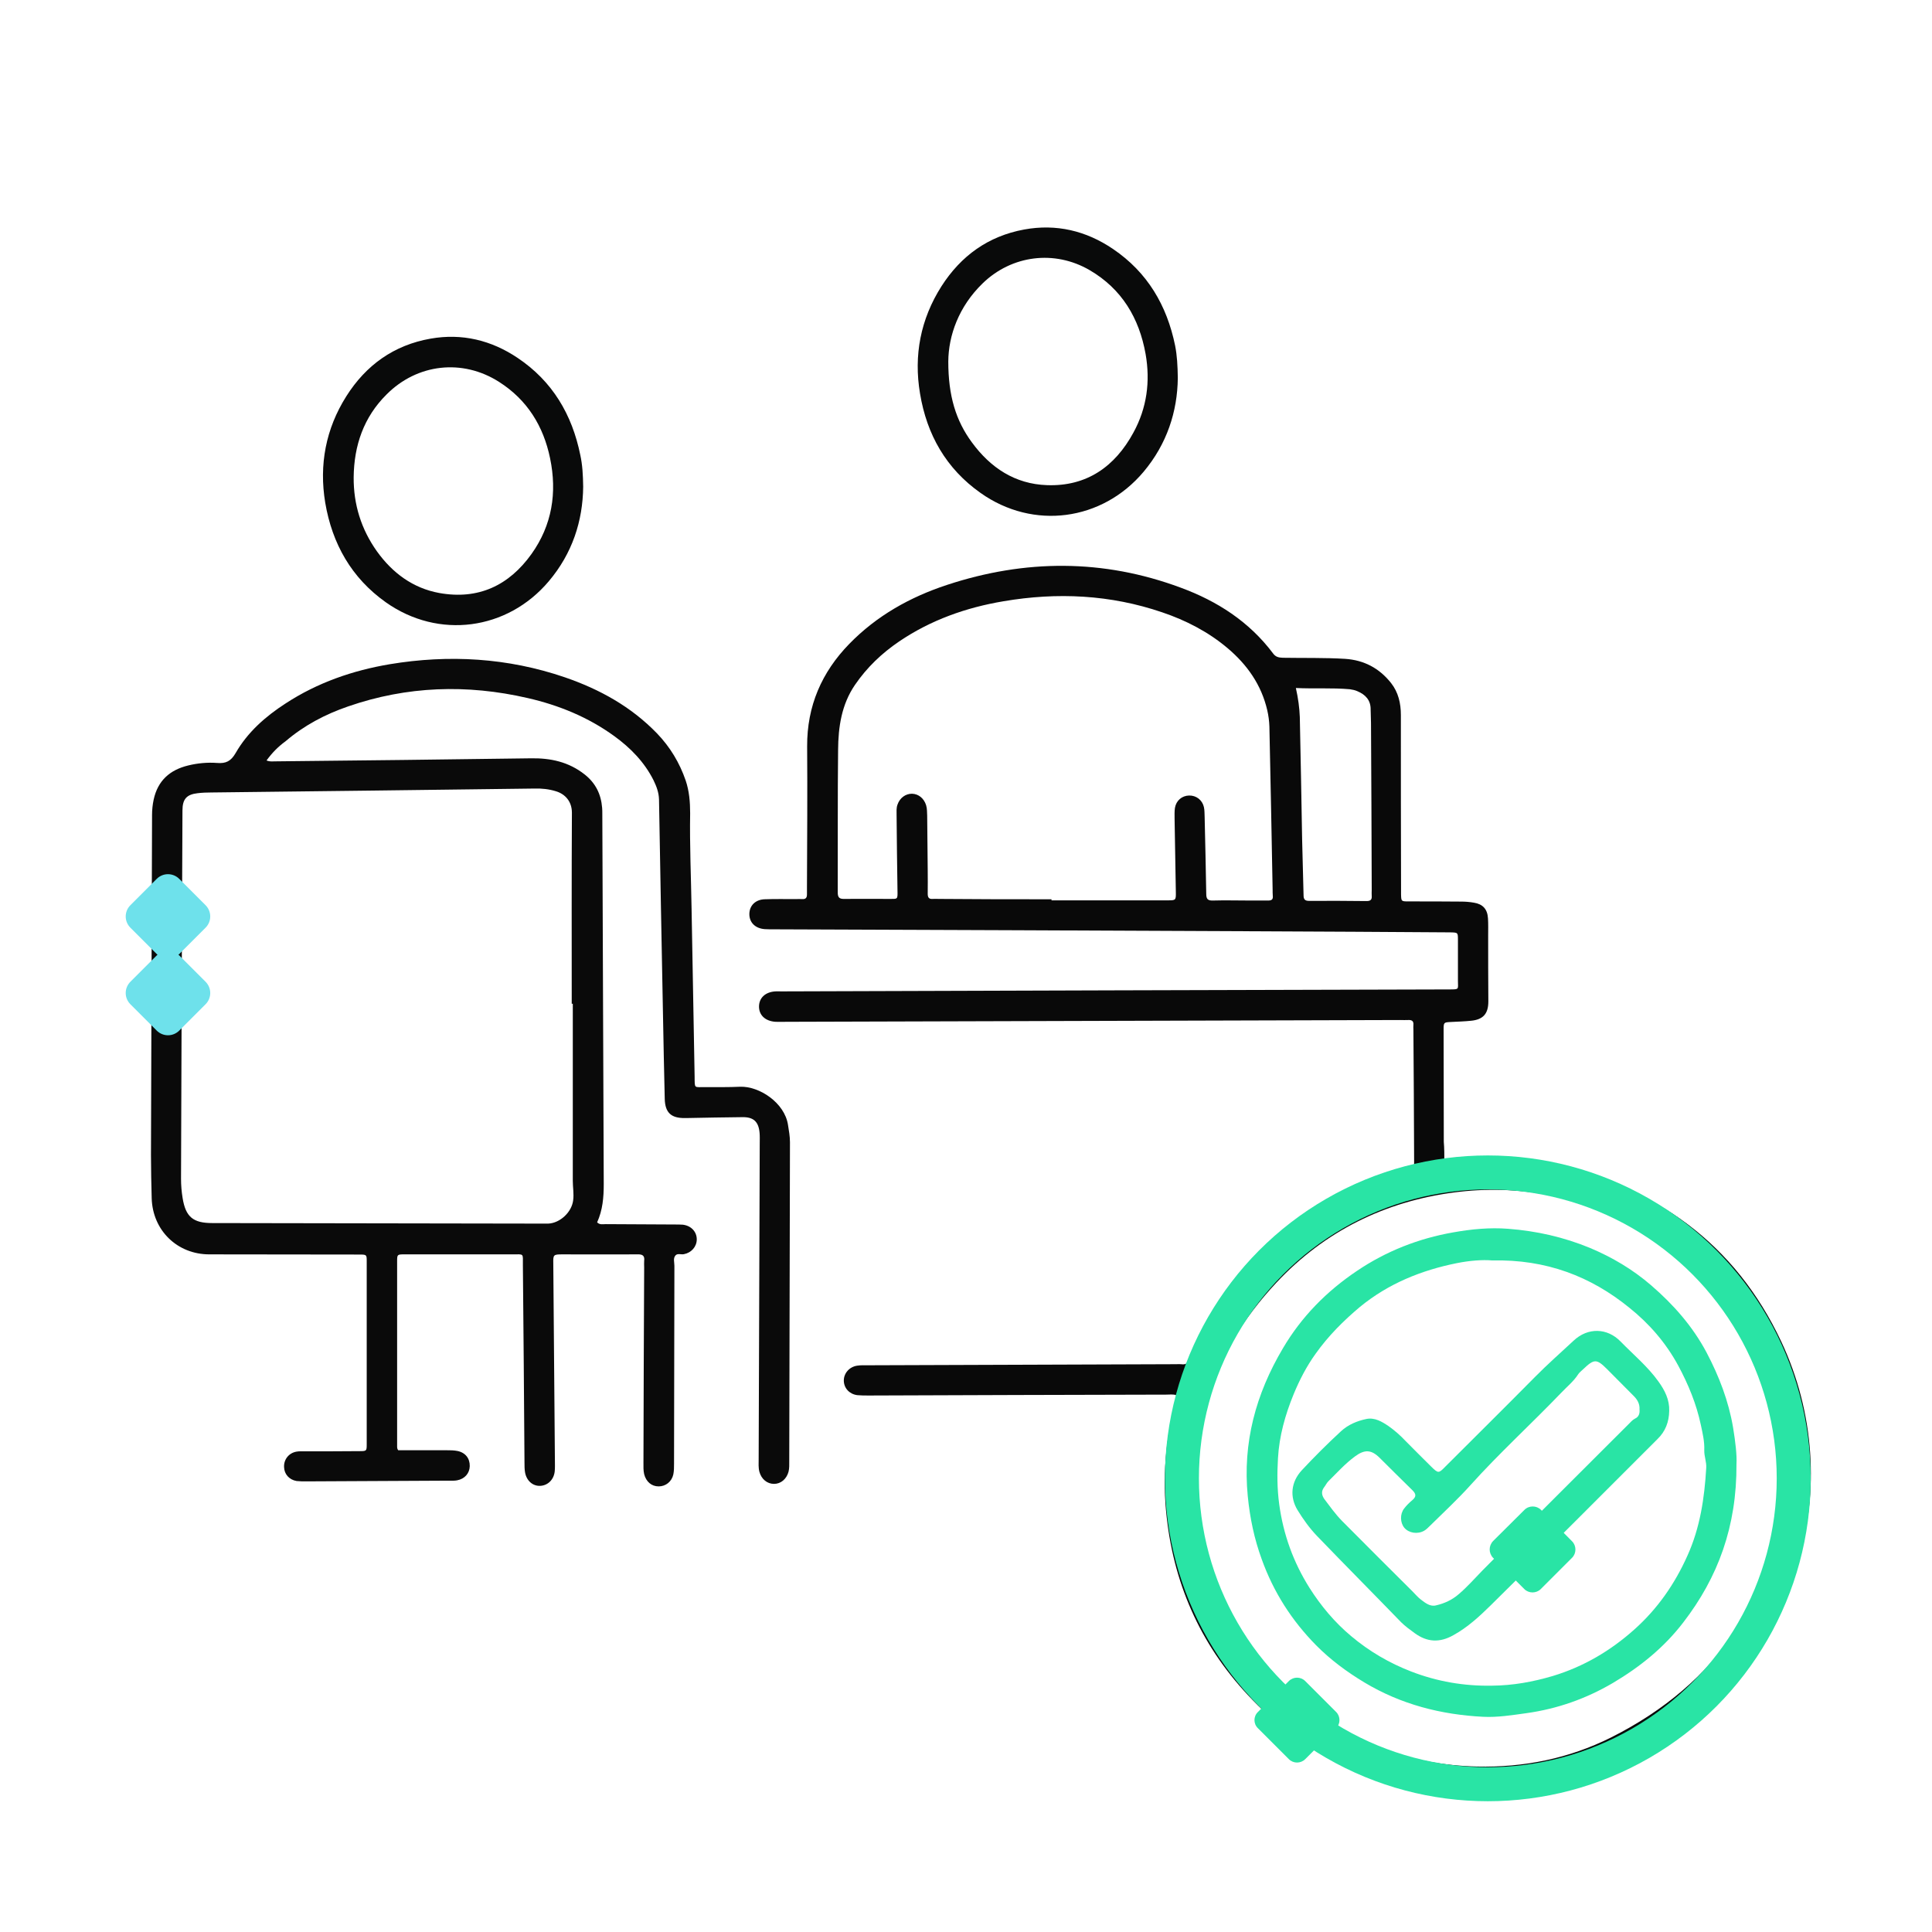 <?xml version="1.0" encoding="utf-8"?>
<!-- Generator: Adobe Illustrator 28.0.0, SVG Export Plug-In . SVG Version: 6.00 Build 0)  -->
<svg version="1.1" id="Capa_1" xmlns="http://www.w3.org/2000/svg" xmlns:xlink="http://www.w3.org/1999/xlink" x="0px" y="0px"
	 viewBox="0 0 1080 1080" style="enable-background:new 0 0 1080 1080;" xml:space="preserve">
<style type="text/css">
	.st0{fill:#090909;}
	.st1{fill:#0A0A0A;}
	.st2{fill:#090A0A;}
	.st3{fill:#6EE1EB;}
	.st4{fill:#29E4A5;}
	.st5{fill:none;stroke:#29E4A5;stroke-width:19;stroke-miterlimit:10;}
</style>
<path class="st0" d="M807.4,649.8c3.8,0.3,6.8-0.5,9.8-0.7c16.5-1.2,33.2-1.6,49.4,1.8c58.8,12.3,103.4,44.2,129.2,99.2
	c37.4,79.9,9.3,174.7-65.5,223.8c-34.7,22.8-72.9,33-114.3,30c-45.2-3.3-84.2-21-115.9-53.7c-27.6-28.4-43.5-62.6-47.9-102
	c-2.5-21.9-0.7-43.5,4.9-64.8c0.3-1,0.8-2,0.4-3.5c-1.7-0.6-3.7-0.3-5.6-0.3c-55.4,0.1-110.8,0.3-166.2,0.5c-2.2,0-4.4,0-6.5-0.2
	c-4.4-0.6-7.4-3.9-7.5-8c-0.1-4.2,3.1-7.9,7.6-8.5c2-0.3,4-0.2,6-0.2c57.4-0.2,114.8-0.4,172.2-0.6c0.9,0,1.8-0.1,2.7,0
	c3.1,0.5,4.3-1,5.5-3.8c9.4-21.8,22.6-40.9,39.5-57.5c22.5-22.1,49-37.1,79.2-45.9c1.2-0.3,2.4-0.8,3.7-1c1.8-0.3,2.5-1.3,2.4-3
	c0-1.1,0-2.2,0-3.3c-0.1-24.2-0.2-48.3-0.4-72.5c0-0.9-0.1-1.8,0-2.7c0.2-2.2-1-2.8-2.9-2.7c-1.5,0.1-2.9,0-4.4,0
	c-114.4,0.3-228.9,0.7-343.3,1c-2,0-4,0.1-6,0c-5.8-0.4-9.3-3.8-9.2-8.7c0.1-4.7,3.5-7.9,9-8.3c1.1-0.1,2.2,0,3.3,0
	c124.6-0.4,249.2-0.8,373.8-1.1c5.5,0,4.6-0.1,4.6-4.7c0-7.6,0-15.3,0-22.9c0-4.3,0-4.2-4.5-4.3c-35.8-0.2-71.6-0.5-107.3-0.6
	c-90.3-0.4-180.5-0.8-270.8-1.1c-1.6,0-3.3,0-4.9-0.1c-5.4-0.4-8.7-3.8-8.6-8.6c0.1-4.6,3.4-7.9,8.5-8.1c5.8-0.2,11.6-0.1,17.4-0.1
	c1.3,0,2.5-0.1,3.8,0c1.9,0.1,2.5-0.9,2.5-2.6c0-1.3,0-2.5,0-3.8c0.1-26.3,0.3-52.7,0.1-79c-0.1-22.5,8.1-41.4,23.6-57.3
	c15.3-15.7,33.9-26.1,54.5-32.9c43.7-14.4,87.4-14.6,130.7,1.5c20.4,7.5,38.3,19,51.6,36.7c1.5,2.1,3.2,2.4,5.5,2.5
	c11.6,0.2,23.2-0.1,34.8,0.6c10.6,0.7,19.1,5.2,25.7,13.5c4.1,5.2,5.5,11.4,5.5,17.9c0,32.5,0,65,0.1,97.5c0,0.9,0,1.8,0,2.7
	c0.1,4,0.1,4,4.3,4c9.8,0,19.6,0,29.4,0.1c2.3,0,4.7,0.2,7,0.6c5,0.8,7.6,3.6,7.9,8.8c0.2,3.1,0.1,6.2,0.1,9.3
	c0,12.3,0,24.7,0.1,37.1c0,6.8-2.8,10.1-9.5,10.8c-3.8,0.4-7.6,0.5-11.4,0.7c-4,0.2-4.1,0.2-4.1,4.3c0,20.9,0.1,41.8,0.1,62.7
	C807.4,641.8,807.4,645.6,807.4,649.8z M587.8,502.7c0,0.2,0,0.4,0,0.6c21.6,0,43.2,0,64.8,0c4.7,0,4.8,0,4.7-4.8
	c-0.2-13.6-0.5-27.2-0.7-40.9c0-2-0.1-4,0.2-6c0.7-4.1,3.9-6.8,7.9-6.9c4-0.1,7.4,2.5,8.3,6.5c0.4,1.8,0.3,3.6,0.4,5.4
	c0.3,14.4,0.7,28.7,0.9,43c0,2.8,0.7,3.9,3.7,3.8c6.9-0.2,13.8,0,20.7,0c3.5,0,6.9,0,10.3,0c1.9,0,2.7-0.7,2.5-2.5
	c-0.1-1.3-0.1-2.5-0.1-3.8c-0.6-30.3-1.1-60.7-1.8-91c-0.1-3-0.5-6.1-1.2-9.1c-3.3-14.2-11.2-25.4-22.2-34.7
	c-10.8-9.1-23.2-15.5-36.5-20c-29-9.9-58.7-11.3-88.7-6.2c-20.9,3.5-40.7,10.5-58.4,22.5c-9.7,6.6-18,14.5-24.7,24.3
	c-7.5,11-9.3,23.5-9.4,36.3c-0.3,26.5-0.1,53-0.2,79.6c0,2.8,0.8,3.8,3.7,3.7c8.4-0.1,16.7,0,25.1,0c4.8,0,4.7,0.4,4.6-4.8
	c-0.2-14-0.4-28-0.5-42c0-2-0.2-4,0.5-5.9c1.3-3.8,4.5-6.1,8.1-6.1c3.7,0.1,6.7,2.6,7.9,6.4c0.6,2,0.5,4,0.6,5.9
	c0.1,10.2,0.2,20.3,0.3,30.5c0,4.4,0.1,8.7,0,13.1c0,2,0.6,3.1,2.8,2.9c1.1-0.1,2.2,0,3.3,0C545.6,502.7,566.7,502.7,587.8,502.7z
	 M995.5,833.2c0-30.6-4.7-53.2-12.8-71.9c-28.8-66.3-97.8-104.3-170-94.7c-38.7,5.1-72.2,21.7-99,50.2c-38.5,41-53.5,89.7-42.2,145
	c14.7,72,77.8,124,154.2,125.7c26.2,0.6,51.4-4.5,74.8-16.2C961.2,940.8,992.4,891.2,995.5,833.2z M724.4,384.6
	c1.3,5.8,2,11,2.2,16.2c0.5,22.9,0.9,45.8,1.3,68.6c0.2,10.4,0.6,20.7,0.8,31c0,2.3,0.7,3.2,3.1,3.2c10.7-0.1,21.4,0,32.2,0.1
	c2.1,0,3-0.8,2.8-2.9c-0.1-1.1,0-2.2,0-3.3c-0.1-31.1-0.2-62.1-0.4-93.2c0-2.5-0.2-5.1-0.2-7.6c0.1-5.3-2.9-8.4-7.4-10.3
	c-1.3-0.6-2.8-0.9-4.2-1.1C744.6,384.4,734.7,385.1,724.4,384.6z"/>
<path class="st1" d="M149,425.1c2,0.8,3.4,0.5,4.9,0.5c47.6-0.5,95.2-1,142.8-1.7c11.1-0.2,21.2,2,30.1,9c6.1,4.8,9.2,11,9.8,18.7
	c0.1,1.1,0.1,2.2,0.1,3.3c0.3,69,0.5,138.1,0.8,207.1c0,7.3-0.6,14.5-3.7,21.3c1.5,1.5,3.2,1,4.7,1c12.9,0.1,25.8,0.1,38.7,0.2
	c1.5,0,2.9,0,4.4,0.1c4.7,0.5,7.9,3.9,7.9,8.2c0,4.1-3,7.5-7.2,8.3c-1.6,0.3-3.6-0.6-4.7,0.7c-1.4,1.6-0.6,3.8-0.6,5.8
	c-0.1,36.9-0.1,73.8-0.2,110.6c0,2,0,4-0.4,6c-0.9,4.1-4.3,6.7-8.2,6.7c-4,0-7-2.6-8.1-6.8c-0.5-2.2-0.4-4.3-0.4-6.5
	c0.1-36.3,0.2-72.7,0.4-109c0-1.3-0.1-2.6,0-3.8c0.4-2.9-1-3.7-3.7-3.6c-14,0.1-28,0-42,0c-5.1,0-5.2,0.2-5.1,5.2
	c0.3,36.7,0.6,73.4,0.9,110.1c0,2,0.1,4-0.1,6c-0.5,4.7-3.9,7.9-8.1,8.1c-4.2,0.2-7.7-2.9-8.5-7.6c-0.3-1.8-0.3-3.6-0.3-5.4
	c-0.3-36.9-0.5-73.8-0.9-110.6c0-6.6,0.7-5.8-5.8-5.8c-20.2,0-40.3,0-60.5,0c-3.9,0-4,0.1-4,3.8c0,34.3,0,68.7,0,103
	c0,0.9-0.1,1.8,0.6,2.7c9,0,18,0,27.1,0c2,0,4,0,6,0.4c4.5,0.9,7,4.2,6.9,8.5c-0.1,4-2.8,7.1-7,7.9c-1.4,0.3-2.9,0.2-4.3,0.2
	c-26.7,0.1-53.4,0.3-80.1,0.4c-1.8,0-3.6,0-5.4-0.2c-4.1-0.7-6.9-3.8-7-7.8c-0.2-4.2,2.6-7.8,6.8-8.6c1.6-0.3,3.2-0.2,4.9-0.2
	c10.2,0,20.3,0,30.5-0.1c3.9,0,4-0.1,4-3.8c0-34.2,0-68.3,0-102.5c0-3.5-0.1-3.6-4.1-3.6c-28,0-55.9-0.1-83.9-0.1
	c-17.9,0-31.7-13.4-32.2-31.4c-0.2-8-0.4-16-0.4-24c0.2-63.4,0.4-126.8,0.6-190.2c0-2.9,0.3-5.8,0.9-8.6c2.3-10.6,9-16.6,19.3-19.1
	c5.3-1.3,10.8-1.8,16.2-1.4c4.9,0.4,7.7-1,10.3-5.5c6.7-11.7,16.7-20.5,28-27.8c17.8-11.6,37.4-18.4,58.2-21.9
	c33.1-5.5,65.9-3.6,97.8,7.3c19.5,6.7,37.1,16.4,51.6,31.4c7.3,7.6,12.6,16.4,16,26.3c2,5.9,2.5,12.1,2.5,18.3
	c-0.3,17.8,0.5,35.6,0.8,53.4c0.6,31.2,1.1,62.5,1.7,93.7c0.1,7.2-0.5,5.9,6.3,6c6.4,0,12.7,0.1,19.1-0.2
	c10.7-0.4,24.9,8.9,26.8,21.3c0.5,3.2,1.1,6.4,1.1,9.7c-0.1,59.4-0.3,118.8-0.4,178.2c0,2,0.1,4-0.4,6c-1.1,4.1-4.3,6.8-8.1,6.8
	c-3.9,0-7.1-2.7-8.2-6.8c-0.6-2.3-0.4-4.7-0.4-7c0.2-58.9,0.4-117.7,0.6-176.6c0-2,0.1-4-0.1-6c-0.6-6.2-3.5-8.7-9.6-8.6
	c-10.4,0.1-20.7,0.3-31.1,0.5c-0.4,0-0.7,0-1.1,0c-7.7,0.1-11-3.1-11.2-10.7c-0.4-16-0.7-32-1-48c-0.8-39.8-1.5-79.6-2.2-119.3
	c-0.1-4-1.4-7.4-3.1-10.9c-5.1-10.1-12.8-18-21.9-24.6c-14.6-10.6-31-17.3-48.5-21.3c-33.9-7.8-67.4-6.7-100.3,4.7
	c-12.8,4.4-24.6,10.6-35,19.5C155.6,417.3,152.2,420.7,149,425.1z M320.2,561.1c-0.2,0-0.4,0-0.6,0c0-35.6-0.1-71.2,0.1-106.8
	c0-6.4-3.9-10.5-9-12c-3.9-1.2-7.8-1.6-11.8-1.5c-60.3,0.8-120.5,1.5-180.8,2.2c-2.5,0-5.1,0.1-7.6,0.4c-6.2,0.7-8.5,3.3-8.5,9.7
	c-0.3,68.6-0.6,137.3-0.8,205.9c0,3.6,0.3,7.2,0.9,10.8c1.7,10.4,5.8,13.9,16.5,13.9c61.4,0.1,122.7,0.2,184.1,0.3
	c1.3,0,2.5,0,3.8,0c6.6-0.3,13.1-6.4,13.9-13c0.5-3.7-0.2-7.2-0.2-10.9C320.2,627.2,320.2,594.2,320.2,561.1z"/>
<path class="st2" d="M658.4,211.3c-0.2,18.8-6.1,36.9-19.1,52.4c-23.2,27.6-61.7,32.7-91.1,11.9c-19.3-13.6-30.1-32.6-33.9-55.6
	c-3.6-21.4,0.3-41.6,12-60c10.9-17,26.1-28,46.2-31.7c18-3.3,34.7,0.7,49.7,10.9c19.2,13,30.1,31.5,34.7,54
	C658,198.8,658.3,204.4,658.4,211.3z M530.1,202.1c0,19.1,4.2,33,13.2,45.2c10.4,14.2,24.1,23.3,42,23.9c22.2,0.8,38-10.4,48.3-29.4
	c7.5-13.7,9.5-28.5,6.8-43.9c-3.6-20.1-13.3-36.4-31.3-46.9c-19.6-11.4-43.5-8.4-59.8,7.4C535.9,171.4,530.2,187.6,530.1,202.1z"/>
<path class="st2" d="M326,272.1c-0.2,19.2-6.1,37.3-19.2,52.8c-23.2,27.5-61.7,32.6-91.1,11.8c-19.2-13.6-30-32.7-33.9-55.7
	c-3.5-21.2,0.3-41.3,11.8-59.5c11-17.4,26.6-28.6,47.1-32.2c17.6-3.1,34,0.9,48.7,10.8c19.4,13,30.4,31.6,35,54.3
	C325.6,259.9,325.9,265.5,326,272.1z M197.7,266.8c-0.1,15.2,4.2,29,13,41.4c8.7,12.1,20.1,20.6,34.9,23.3
	c21.8,3.9,38.9-4.2,51.5-21.8c11.5-16.1,14.4-34.3,10.4-53.5c-3.7-18-12.8-32.7-28.5-42.7c-20.5-13.1-45.8-10.2-62.9,7
	C203.3,233.2,197.9,249,197.7,266.8z"/>
<path class="st3" d="M72.9,518.6l14.7,14.7c3.5,3.5,9.1,3.5,12.6,0l14.7-14.7c3.5-3.5,3.5-9.1,0-12.6l-14.7-14.7
	c-3.5-3.5-9.1-3.5-12.6,0L72.9,506C69.4,509.5,69.4,515.1,72.9,518.6z"/>
<path class="st3" d="M72.9,561.4l14.7,14.7c3.5,3.5,9.1,3.5,12.6,0l14.7-14.7c3.5-3.5,3.5-9.1,0-12.6l-14.7-14.7
	c-3.5-3.5-9.1-3.5-12.6,0l-14.7,14.7C69.4,552.3,69.4,557.9,72.9,561.4z"/>
<path class="st4" d="M703.2,966.1l17.3,17.3c2.5,2.5,6.6,2.5,9.1,0l17.3-17.3c2.5-2.5,2.5-6.6,0-9.1l-17.3-17.3
	c-2.5-2.5-6.6-2.5-9.1,0L703.2,957C700.6,959.5,700.6,963.6,703.2,966.1z"/>
<path class="st4" d="M970.7,818.4c0.2,34.9-10.3,63.3-29.7,88.5c-10.7,14-24.2,24.9-39.4,33.9c-15,8.8-31.1,14.5-48.5,16.9
	c-8,1.1-16,2.4-24,2c-23.6-1.2-45.9-6.9-66.4-19.2c-9.8-5.9-19-12.7-27-20.8c-13.6-13.8-23.8-29.7-30.4-48.1
	c-4.2-11.5-6.6-23.1-7.8-35.3c-2.9-29.8,4.5-57,19.6-82.5c10.4-17.7,24.5-32,41.5-43.4c16.3-11,34.4-18.1,53.8-21.5
	c10.1-1.8,20.4-2.8,30.6-2c15.8,1.2,31,4.6,45.8,10.7c12.6,5.3,24,12.1,34.2,20.9c12.4,10.7,23.2,22.9,31,37.6
	c7,13.3,12.3,27.1,14.8,41.9C970.1,805.9,971,813.5,970.7,818.4z M834.2,704.6c-5.6-0.5-12.8,0.1-19.8,1.5
	c-19.9,4-38.2,11.4-54.1,24.4c-9.3,7.8-17.8,16.3-24.9,26.3c-5.1,7.1-9,14.7-12.3,22.7c-4.7,11.5-8,23.3-8.7,35.6
	c-0.5,8.5-0.5,17.1,0.7,25.9c2.3,16.8,7.9,32.3,16.9,46.6c6.4,10.1,14,19.2,23.3,27c10.1,8.5,21.4,15.1,33.6,19.8
	c14.5,5.6,29.6,8.2,45.2,7.9c11.6-0.1,22.7-2.1,33.9-5.4c17.2-5.2,32.3-14.1,45.6-26c12.9-11.5,22.6-25.4,29.7-41.3
	c7.1-15.7,9.5-32.2,10.5-49.1c0.2-3.3-1.2-6.5-1.1-9.8c0.2-4.8-0.9-9.4-1.9-14.1c-2.5-11.8-7-22.7-12.7-33.3
	c-6.9-12.7-16.2-23.4-27.2-32.2C889.3,713.5,864.3,703.9,834.2,704.6z"/>
<path class="st4" d="M933.1,788.7c-0.1,6.1-2.1,11.5-6.6,15.8c-31,30.9-61.9,62.1-93.1,92.8c-6.4,6.3-13,12.4-21,16.8
	c-7.6,4.3-14.6,3.9-21.5-1.1c-2.6-1.9-5.4-3.9-7.7-6.2c-15.6-16.1-31.4-32-47-48.2c-4.2-4.4-7.7-9.3-10.9-14.5
	c-4.4-7.3-3.7-15.6,2.4-22.2c7-7.5,14.3-14.8,21.9-21.8c4-3.7,9-5.8,14.3-6.9c4.6-0.9,8.6,1.5,12.3,4c3.4,2.4,6.6,5.2,9.5,8.3
	c4.8,4.9,9.6,9.6,14.4,14.4c3.9,3.8,4.1,3.8,7.9-0.1c16.6-16.6,33.5-33.3,50-50c7-7.1,14.4-13.6,21.7-20.4
	c7.9-7.4,18.7-7.2,26.2,0.5c7.2,7.4,15.2,14,21.2,22.4C930.7,777.3,933.3,782.5,933.1,788.7z M916.5,787.9c0.2-3.1-1.2-5.5-3.2-7.5
	c-5-5-9.8-9.9-14.8-14.9c-6-6-7.3-6-13.5-0.1c-0.9,0.9-2,1.7-2.7,2.7c-2.6,4.1-6.4,7.1-9.6,10.5c-16.7,17.4-34.6,33.7-50.7,51.6
	c-7.1,7.9-15,15.2-22.6,22.7c-1,1-2.1,2.1-3.3,2.8c-3.7,2.1-8.6,1.3-11.1-1.7c-2.3-2.8-2.5-7.6-0.1-10.7c1.3-1.7,2.9-3.3,4.7-4.8
	c2.2-1.9,2-3.4,0-5.4c-6.2-6-12.3-12.2-18.5-18.3c-4.6-4.5-8.3-4.6-13.6-0.7c-5.6,4.1-10,9.1-14.9,13.9c-1,1-1.6,2.4-2.5,3.5
	c-1.6,2.2-1.3,4.4,0.3,6.6c3.1,4.1,6.1,8.3,9.7,12c13.1,13.2,26.3,26.4,39.4,39.4c1.5,1.5,3,3.3,4.8,4.7c2.4,1.8,5.2,4.1,8.5,3.2
	c4.7-1.1,8.9-3,12.7-6.3c4.8-4.1,8.8-8.7,13.2-13.2c27.1-27.4,54.4-54.5,81.6-81.7c1.2-1.2,2.3-2.5,3.7-3.2
	C916.2,792,916.7,790,916.5,787.9z"/>
<path class="st4" d="M834.6,870.8l17.5,17.5c2.5,2.5,6.7,2.5,9.2,0l17.5-17.5c2.5-2.5,2.5-6.7,0-9.2L861.4,844
	c-2.5-2.5-6.7-2.5-9.2,0l-17.5,17.4C832.1,864.1,832.1,868.1,834.6,870.8z"/>
<circle class="st5" cx="831.7" cy="826.4" r="171"/>
</svg>
